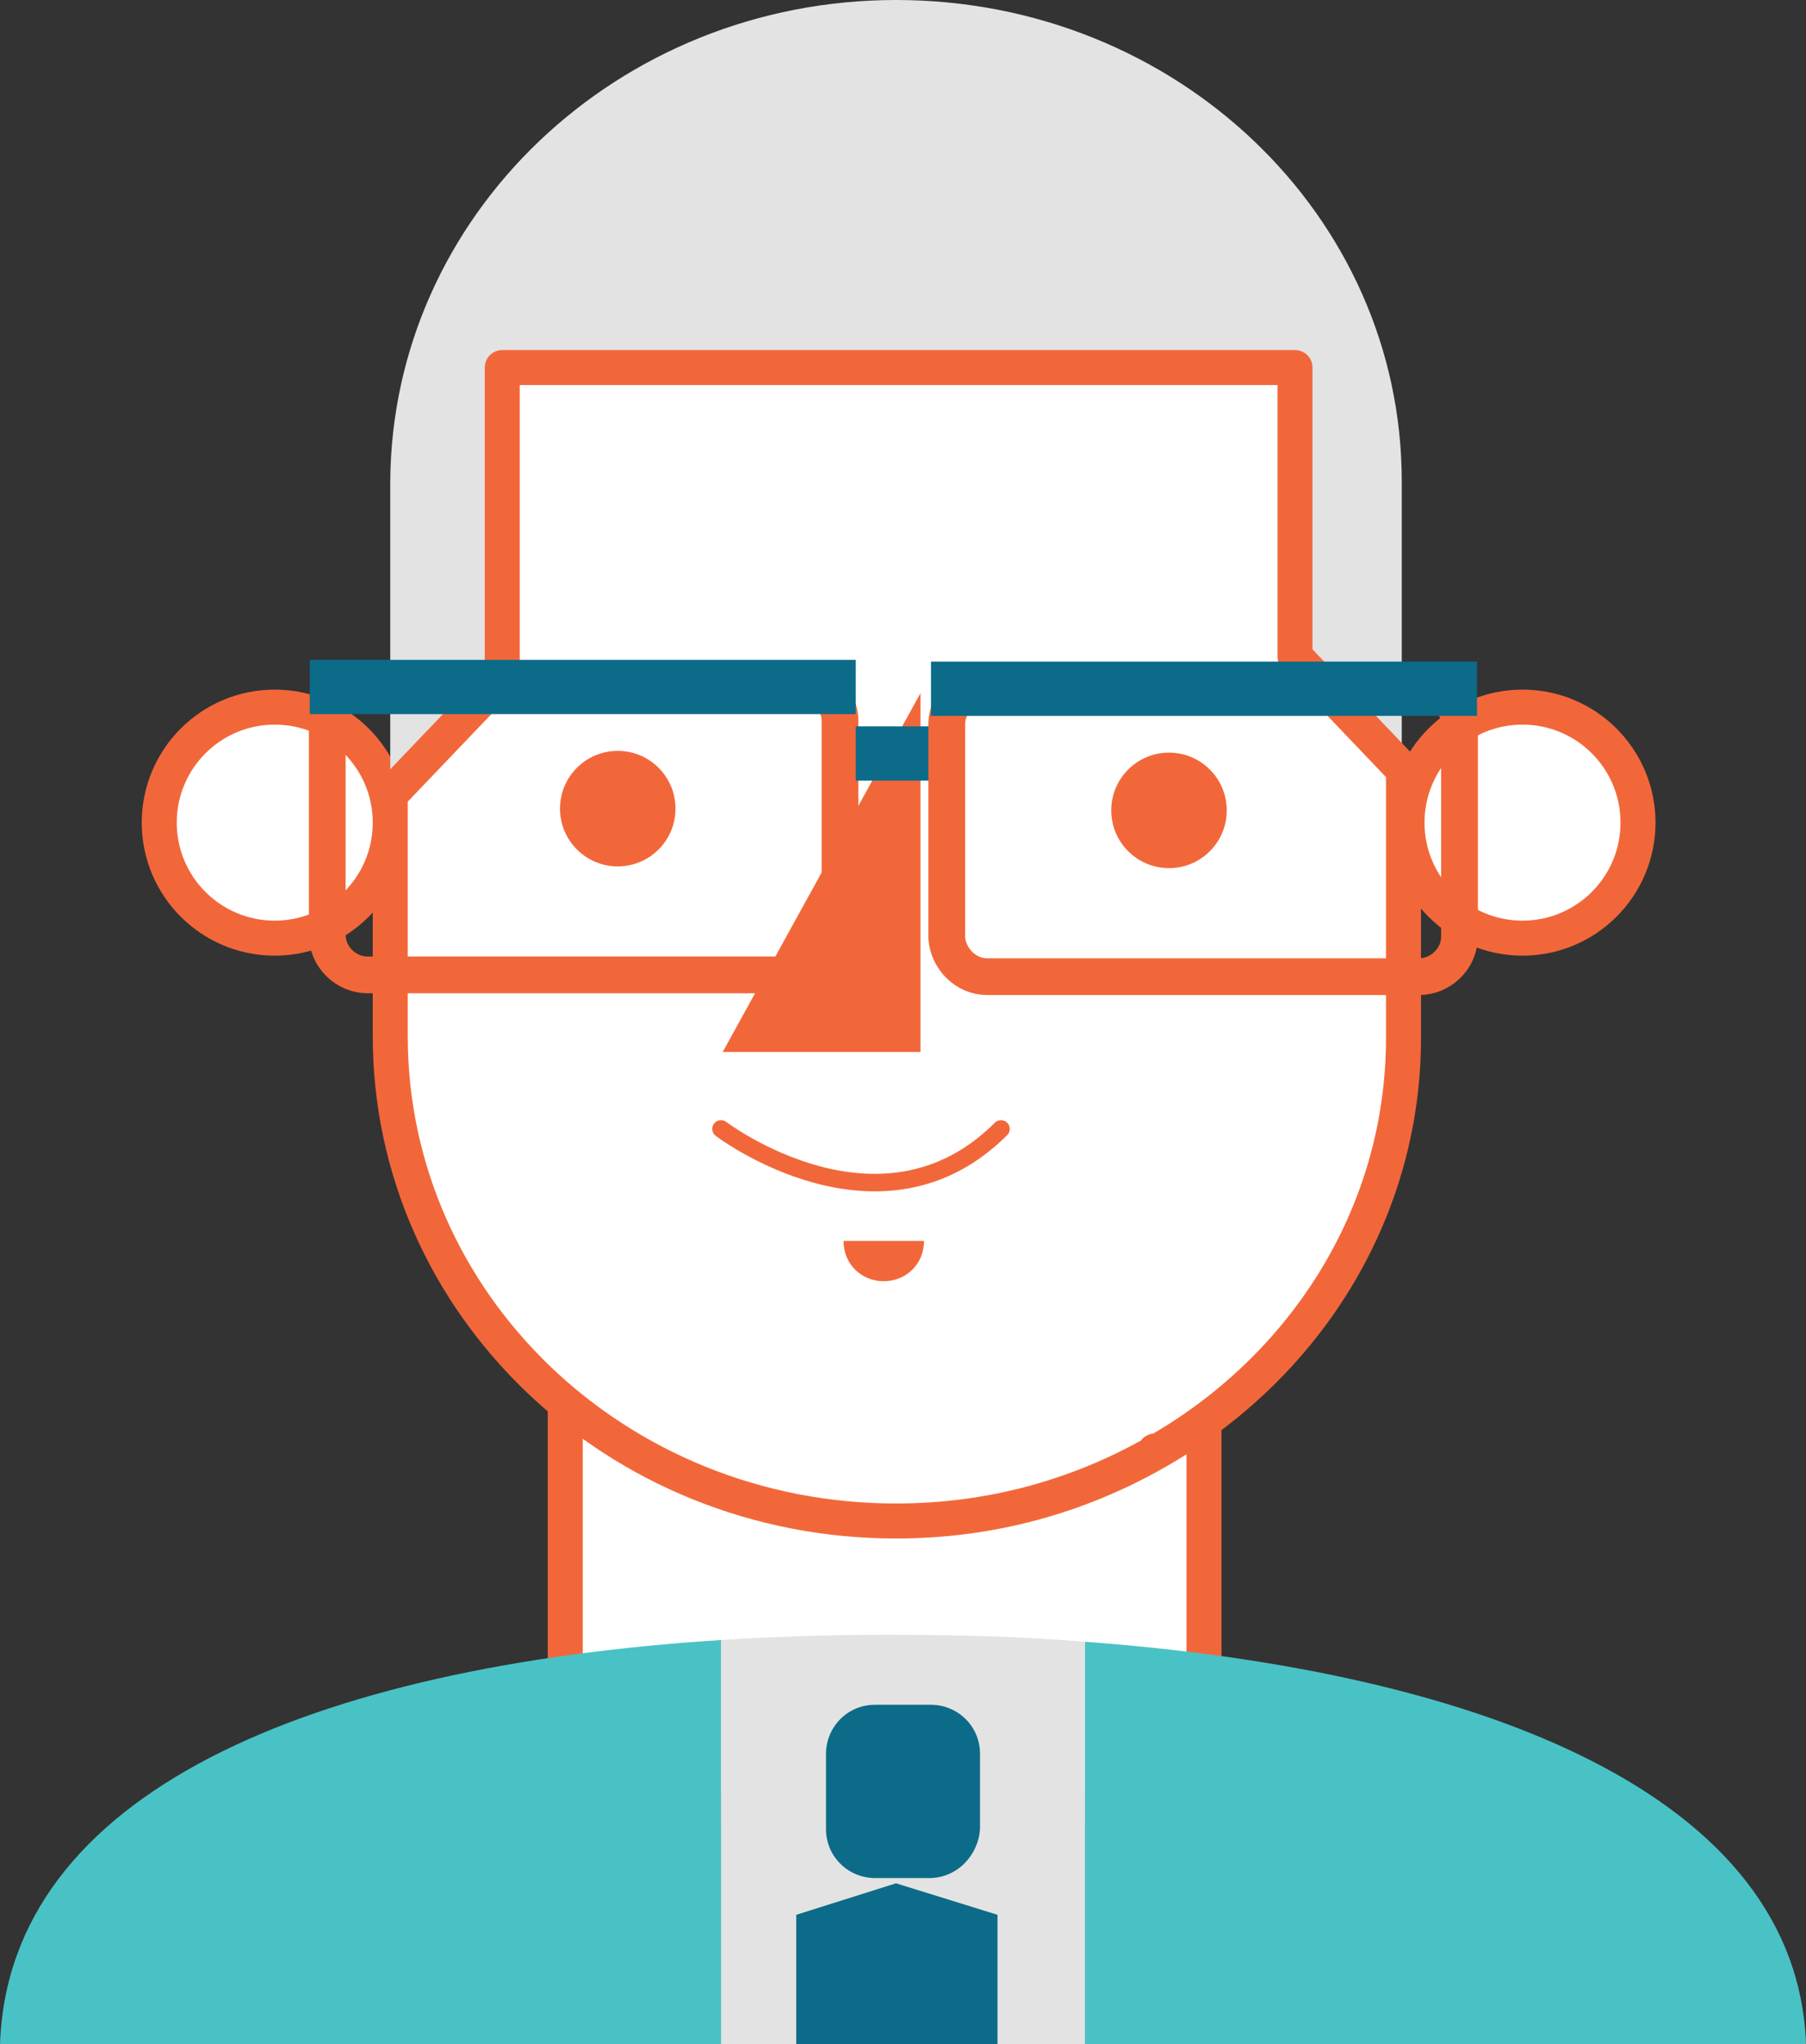 <?xml version="1.0" encoding="utf-8"?>
<!-- Generator: Adobe Illustrator 19.0.0, SVG Export Plug-In . SVG Version: 6.00 Build 0)  -->
<svg version="1.1" id="Layer_1" xmlns="http://www.w3.org/2000/svg" xmlns:xlink="http://www.w3.org/1999/xlink" x="0px" y="0px"
	 viewBox="0 0 103.2 116.8" style="enable-background:new 0 0 103.2 116.8;" xml:space="preserve">
<rect x="0" y="0" width="103.2" height="116.8" fill="#333333" stroke="none"/>
<style type="text/css">
	.st0{fill:#FFFFFF;stroke:#F2673A;stroke-width:2;stroke-linecap:round;stroke-linejoin:round;stroke-miterlimit:10;}
	.st1{fill:#E3E3E3;}
	.st2{fill:#F2673A;}
	.st3{fill:#49C2C6;}
	.st4{fill:#0C6B88;}
	.st5{fill:none;stroke:#F2673A;stroke-width:2.1;stroke-linecap:round;stroke-linejoin:round;stroke-miterlimit:10;}
	.st6{fill:none;stroke:#F2673A;stroke-linecap:round;stroke-linejoin:round;stroke-miterlimit:10;}
</style>
<rect x="32.3" y="73.5" class="st0" width="36.5" height="29.8"/>
<circle class="st0" cx="87" cy="47" r="6.6"/>
<circle class="st0" cx="15.7" cy="47" r="6.6"/>
<path class="st1" d="M28.7,21h45.2v16.5l6.2,6.5V27.5h0C80.1,12.3,67.2,0,51.2,0C35.3,0,22.4,12.3,22.3,27.5h0v17.8l6.4-6.7V21z"/>
<path class="st0" d="M22.3,59.2C22.3,59.2,22.3,59.2,22.3,59.2c0,15.3,12.9,27.7,28.9,27.7c5.4,0,10.4-1.4,14.8-3.9v-0.1V83
	c8.5-4.8,14.2-13.6,14.2-23.7c0,0,0-0.1,0-0.1h0V44l-6.2-6.5V21H28.7v17.7l-6.4,6.7L22.3,59.2L22.3,59.2z"/>
<polygon class="st2" points="52.6,39.6 41.3,60.1 52.6,60.1 "/>
<circle class="st2" cx="35.3" cy="46.2" r="3.3"/>
<path id="XMLID_768_" class="st1" d="M50.8,93.4c-3.3,0-6.5,0.1-9.6,0.3v23.1H62v-23C58.4,93.5,54.6,93.4,50.8,93.4z"/>
<path id="XMLID_767_" class="st3" d="M0,116.8h15.7v-6.8v6.8h25.5V93.7C17.8,95.2,0.5,102.4,0,116.8z"/>
<path id="XMLID_766_" class="st3" d="M62,93.8v23h25.8v-7v7h15.4C102.7,102.7,85,95.5,62,93.8z"/>
<polygon id="XMLID_769_" class="st4" points="51.2,107.6 45.5,109.4 45.5,116.8 51.2,116.8 57,116.8 57,109.4 "/>
<path class="st5" d="M45.7,55.7H21c-1.2,0-2.3-1-2.3-2.3V41.2c0-1.2,1-2.3,2.3-2.3h24.7c1.2,0,2.3,1,2.3,2.3v12.2
	C47.9,54.7,46.9,55.7,45.7,55.7z"/>
<path class="st2" d="M48.2,70.9c0,1.3,1,2.3,2.3,2.3c1.3,0,2.3-1,2.3-2.3H48.2z"/>
<path class="st6" d="M41.2,64.5c0,0,9.1,6.9,16,0"/>
<path id="XMLID_771_" class="st4" d="M53.1,107.3H50c-1.5,0-2.8-1.2-2.8-2.8v-4.3c0-1.5,1.2-2.8,2.8-2.8h3.2c1.5,0,2.8,1.2,2.8,2.8
	v4.3C55.9,106,54.7,107.3,53.1,107.3z"/>
<rect x="17.7" y="37.7" class="st4" width="31.2" height="3.1"/>
<rect x="48.9" y="41.5" class="st4" width="4.2" height="3.1"/>
<circle class="st2" cx="66.8" cy="46.3" r="3.3"/>
<path class="st5" d="M56.4,55.8h24.7c1.2,0,2.3-1,2.3-2.3V41.4c0-1.2-1-2.3-2.3-2.3H56.4c-1.2,0-2.3,1-2.3,2.3v12.2
	C54.2,54.8,55.2,55.8,56.4,55.8z"/>
<rect x="53.2" y="37.8" class="st4" width="31.2" height="3.1"/>
</svg>
